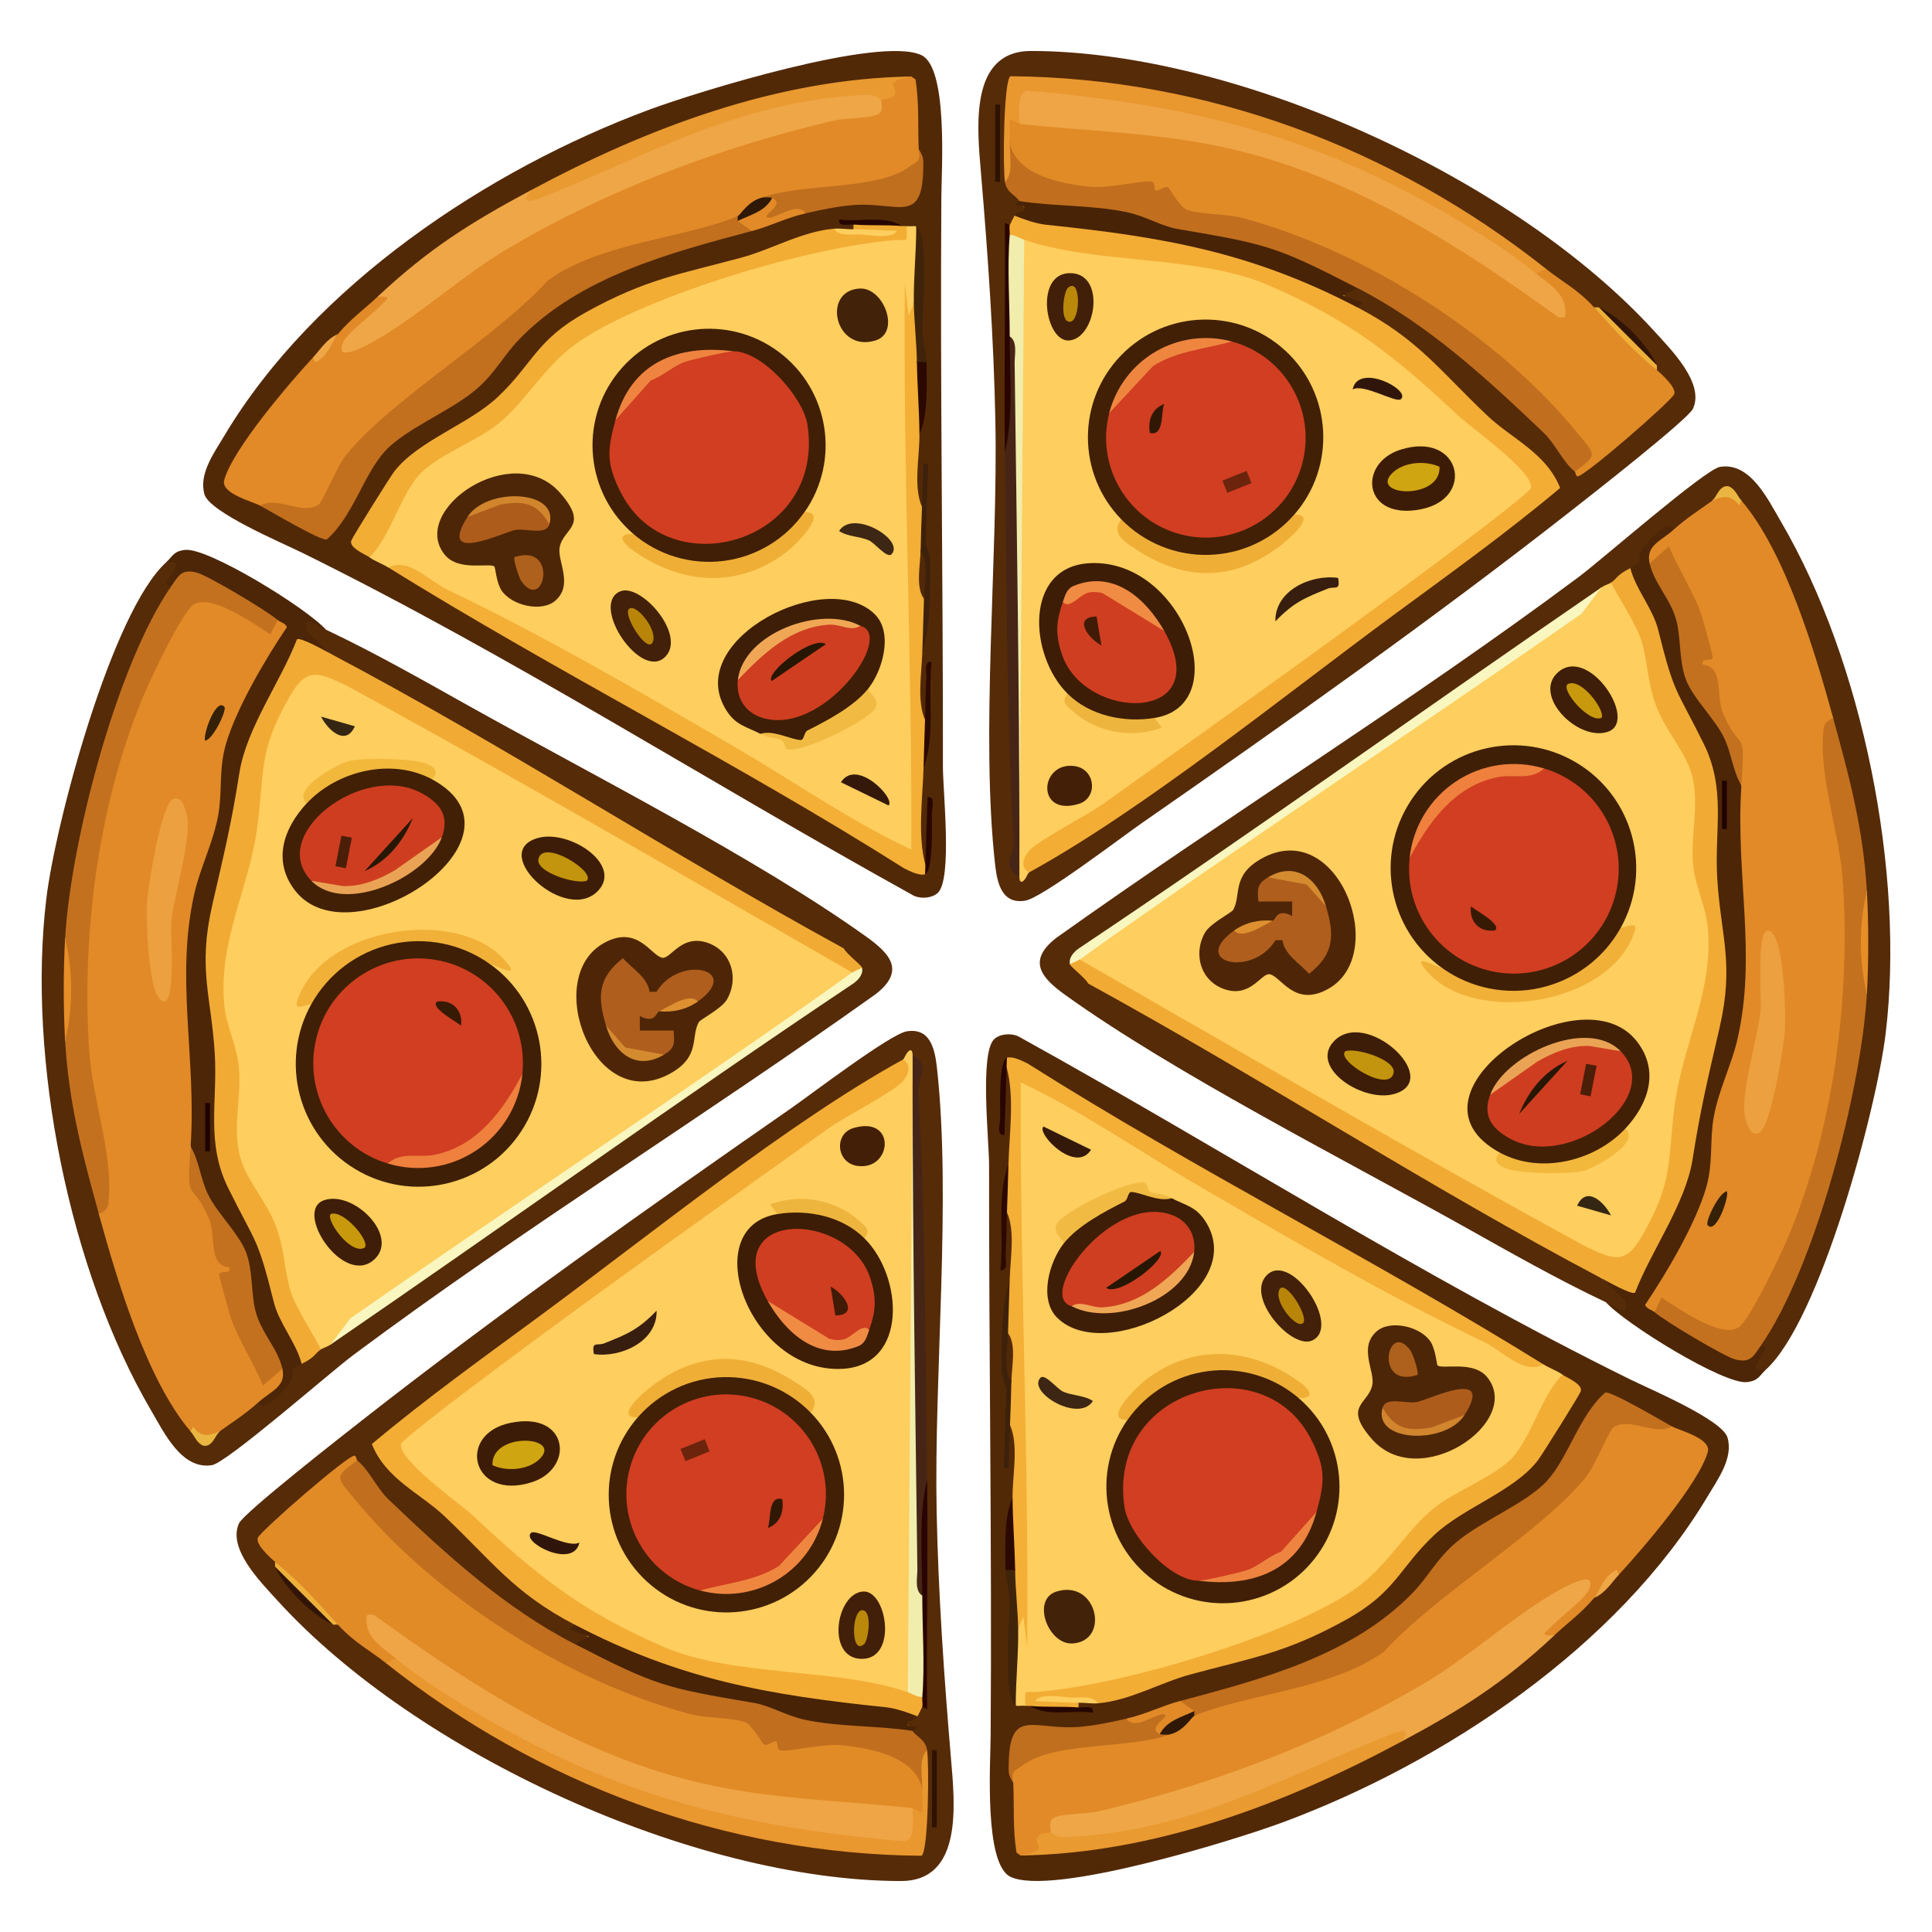 <?xml version="1.0" encoding="UTF-8"?>
<svg id="g" data-name="Слой 1" xmlns="http://www.w3.org/2000/svg" xmlns:xlink="http://www.w3.org/1999/xlink" viewBox="0 0 400 400">
  <defs>
    <style>
      .h {
        fill: #371a04;
      }

      .i {
        fill: #4e2607;
      }

      .j {
        fill: #c3940d;
      }

      .k {
        fill: #e78e27;
      }

      .l {
        fill: #ee8440;
      }

      .m {
        fill: #34190b;
      }

      .n {
        fill: #431f07;
      }

      .o {
        fill: #e18a27;
      }

      .p {
        fill: #f1ab34;
      }

      .q {
        fill: #6c240d;
      }

      .r {
        fill: #3f1f06;
      }

      .s {
        fill: #ba880b;
      }

      .t {
        fill: #411b06;
      }

      .u {
        fill: #de9031;
      }

      .v {
        fill: #d03e21;
      }

      .w {
        fill: #ef803d;
      }

      .x {
        fill: #3d1d05;
      }

      .y {
        fill: #eab641;
      }

      .z {
        fill: #2f1806;
      }

      .aa {
        fill: #d48b30;
      }

      .ab {
        fill: #eca03f;
      }

      .ac {
        fill: #efaf37;
      }

      .ad {
        fill: #d0a512;
      }

      .ae {
        fill: #43220a;
      }

      .af {
        fill: #30160a;
      }

      .ag {
        fill: #3f240a;
      }

      .ah {
        fill: #f1edac;
      }

      .ai {
        fill: #280500;
      }

      .aj {
        fill: #ef8640;
      }

      .ak {
        fill: #cf3e21;
      }

      .al {
        fill: #d1852d;
      }

      .am {
        fill: #c4711f;
      }

      .an {
        fill: #522907;
      }

      .ao {
        fill: #4b1e08;
      }

      .ap {
        fill: #eaa354;
      }

      .aq {
        fill: #2a0400;
      }

      .ar {
        fill: #cf3d20;
      }

      .as {
        fill: #f08b43;
      }

      .at {
        fill: #422006;
      }

      .au {
        fill: #2c0900;
      }

      .av {
        fill: #ae5c1c;
      }

      .aw {
        fill: #e18b27;
      }

      .ax {
        fill: #352613;
      }

      .ay {
        fill: #3e210a;
      }

      .az {
        fill: #c16f1e;
      }

      .ba {
        fill: #562b08;
      }

      .bb {
        fill: #311405;
      }

      .bc {
        fill: #421f08;
      }

      .bd {
        fill: #422009;
      }

      .be {
        fill: #482306;
      }

      .bf {
        fill: #efa646;
      }

      .bg {
        fill: #2e1202;
      }

      .bh {
        fill: #3e1e06;
      }

      .bi {
        fill: #c06f1e;
      }

      .bj {
        fill: #371e0f;
      }

      .bk {
        fill: #efa545;
      }

      .bl {
        fill: #301805;
      }

      .bm {
        fill: #4d2607;
      }

      .bn {
        fill: #c26f1e;
      }

      .bo {
        fill: #412006;
      }

      .bp {
        fill: #d13e21;
      }

      .bq {
        fill: #462516;
      }

      .br {
        fill: #f3af36;
      }

      .bs {
        fill: #eeb53e;
      }

      .bt {
        fill: #c3711f;
      }

      .bu {
        fill: #b88509;
      }

      .bv {
        fill: #e9972f;
      }

      .bw {
        fill: #401f06;
      }

      .bx {
        fill: #fece5e;
      }

      .by {
        fill: #f1bb43;
      }

      .bz {
        fill: #edb139;
      }

      .ca {
        fill: #3e1e08;
      }

      .cb {
        fill: #4c2606;
      }

      .cc {
        fill: #f0a755;
      }

      .cd {
        fill: #ae611c;
      }

      .ce {
        fill: #352008;
      }

      .cf {
        fill: #f9f6bf;
      }

      .cg {
        fill: #f1b038;
      }

      .ch {
        fill: #3d1c07;
      }

      .ci {
        fill: #f2ad35;
      }

      .cj {
        fill: #3d2613;
      }

      .ck {
        fill: #f2b83c;
      }

      .cl {
        fill: #b05e1d;
      }

      .cm {
        fill: #e99a30;
      }

      .cn {
        fill: #f3ad35;
      }

      .co {
        fill: #200200;
      }

      .cp {
        fill: #c8990d;
      }

      .cq {
        fill: #260600;
      }

      .cr {
        fill: #271602;
      }

      .cs {
        fill: #3d1d08;
      }

      .ct {
        fill: #271703;
      }

      .cu {
        fill: #552b08;
      }
    </style>
    <symbol id="a" data-name="Новый символ" viewBox="0 0 153.81 175.29">
      <g id="b" data-name="Cut 1">
        <path class="an" d="M152.12,174.29c-1.28,1.22-3.99,1.33-5.46.33-42.19-23.35-82.98-49.45-126.15-70.74-4.25-2.09-19.13-8.37-20.22-12.07-1.25-4.23,2-8.63,4.15-12.23C23.01,48.49,58.98,24.53,92.41,12.13c10.09-3.74,47.79-15.37,56.33-11.26,5.5,2.64,4.15,23.44,4.11,29.11-.28,39.11.36,78.8.32,118.15,0,5.32,1.98,23.27-1.06,26.17Z"/>
        <path class="bx" d="M147.65,36.33c.92,5.08,1.46,11.42-.5,15.99-.09,37.7.06,75.66.47,113.86l-5.63-1.07c-32.71-19.42-65.68-38.34-98.91-56.74l-4.69-1.41c-1.24-.77-2.79-1.32-3.94-2.12l-.61-2.31c6.04-13.69,12.67-20.51,26.12-27,9.24-10.53,15.66-17.78,28.93-23.54,16.62-7.21,36.18-12.97,54.14-13.49.94-.38,1.81-1.13,2.62-2.23.63.09,1.65-.12,2,.06Z"/>
        <path class="o" d="M148.15,20.34c5.81,8.7-27.43,11.71-29.36,11.19-.49-1.73-1.52-1.6-2.96-1.2-.19,1.73-3.34,3.39-5.12,3.84l-.37,1.59c-13.08,3.37-25.64,7.79-37.68,13.28-14.23,11.82-28.16,23.9-41.78,36.25-5.01,11.47-7.02,13.21-19.08,8.83-1.59-.86-8.19-2.49-7.43-5.28,1.74-6.39,13.54-20.15,18.39-25.4,1.81-.95,3.53-2.57,5.15-4.84,2.8-3.29,5.31-5,8.25-7.75,3.09-2.51,4.28-.81,2.74,2.57l-6.57,6.03c31.86-23.68,67.41-42.18,106.78-48.8l1.37-.57c-.43-4.18,2.68-4.57,6.15-4.81l.86.61c.79,4.82.47,9.63.67,14.44Z"/>
        <path class="bf" d="M140.47,10.09c-.27.38.64,2.34-.74,3.01-1.88.92-6.67.73-9.25,1.33-23.41,5.52-46.59,14.19-67.33,26.45-9.14,5.4-17.6,13.16-26.36,18.41-1.28.77-10.02,6.01-7.8,1,.81-1.84,5.77-5.55,7.58-7.42,1.4-1.44,2.88-2.12-.44-2.01,10.61-9.93,19.07-15.24,31.7-22.02l.81.96c21.15-10.08,46.18-22,71.29-22.28l.52,2.57Z"/>
        <path class="br" d="M38.4,106.96c4.09-2.21,8.3,2.72,12.17,4.57,20.32,9.71,39.85,21.13,59.38,32.5,12.21,7.11,23.9,15.3,36.68,21.32.18-39.04-1.73-78.11-1.34-117.09l.78,6.52,1.08-2.46c1.44,2.81,1.9,9.13.63,12.03,1.49,4.68,1.67,9.69.53,15.02.04,4.82-1.32,10.79.53,15.02.66,2.96.57,6.08-.28,9l.69,10.03c.82,3.66.26,7.34-.34,10.99-.13,4.41-1.17,10.2.56,14.02.79,3.32.3,6.67-.31,10-.19,6.4-1.28,13.94.38,20.02.56.3.54.97-.06,2-1.2.36-3.21-.66-4.36-1.24-34.79-22.01-71.78-40.55-106.72-62.25Z"/>
        <path class="bn" d="M110.7,34.18c.75.31.72.65-.03,1,3.05-.74,4.03-.04,2.94,2.09-16.73,4.47-35.6,9.36-48.24,22.5-3.2,3.33-4.84,6.86-8.8,10.25-5.35,4.59-14.62,8.12-18.95,12.87-4.38,4.8-6.66,13.58-12.01,18.23-1.05.47-12-6.02-13.82-7,3.6-2.01,8.4,1.92,12.03-.11.94-.53,3.8-7.9,5.78-10.36,9.26-11.46,31.1-24.35,41.75-36.11,10.82-7.92,28.51-8.76,39.35-13.36Z"/>
        <path class="ci" d="M144.66,36.24c.33.03.67-.02,1,.03.06,3.76.38,2.66-2.57,2.89-17.28,1.37-50.41,11.15-64.93,20.78-7.19,4.77-10.95,12.16-16.91,17.12-4.43,3.69-13.32,6.81-16.81,11.02-3.74,4.5-5.76,12.49-9.97,16.75-.94-.65-4.33-1.99-3.78-3.49.29-.79,8.01-13.14,8.9-14.3,4.91-6.35,15.43-9.76,21.42-15.41,7.36-6.95,7.86-11.8,18.38-17.61,12.41-6.85,19.27-7.78,32.11-11.26,6.27-1.7,12.47-5.4,19.13-5.97,1.43.78,6.86,1.1,4,.12l.03-1c3.16-.86,6.78-.54,10,.31Z"/>
        <path class="cm" d="M146.62,5.28c-6.62,1.3-2.24,2.11-3.54,3.92-.59.83-2.51.74-2.62.89-1.68-1.34-3.21-1.04-5.15-.91-25.3,1.64-43.28,12.49-65.48,21.26-1.93.76-4.24,1.12-1.99-1.6,24.05-12.91,51.09-23.14,78.77-23.56Z"/>
        <path class="bi" d="M124.73,33.61c-3.03.24-6.07.75-9.12,1.53,1.11-1.51,1.85-3.09,2.21-4.75-.97.8-1.7,1.38-2-.06,8.04-3.02,23.95-1.44,30.4-6.39,1.54-1.18,2.44-.86,1.93-3.61,0,.18.94,1.14.96,2.45.17,13.79-4.86,8.29-14.81,9.14-3.07.26-6.55,1-9.57,1.69Z"/>
        <path class="ag" d="M149.78,64.41c-.4,2.64-1.32,2.5-2-.06-.06-4.01-.57-8.46-.63-12.03-.09-5.3.51-10.68.5-15.99,2.77,1.41,1.21,18.21,1.29,21.59.05,2.27.81,4.33.84,6.49Z"/>
        <path class="ay" d="M148.91,124.41c.1-3.66.25-7.34.34-10.99l-.69-10.03c.07-2.99.14-6.01.28-9s.14-6.01.29-8.99l.99.03-.51,16.49c-.01.42.94,2.22.95,3.96.03,5.73.12,13.2-1.65,18.53Z"/>
        <path class="o" d="M117.82,30.4c2.77,1.3-1.78,3.46-1.12,3.96,1.31,1,6.21-3.54,8.03-.74-4.1.93-7.23,2.62-11.12,3.66l-2.94-2.09c1.83-2.19,4.58-3.62,7.15-4.78Z"/>
        <path class="au" d="M149.78,64.41c.06,4.58.35,11.02-1.47,14.96-.04-5.06-.45-9.98-.53-15.02l2,.06Z"/>
        <path class="au" d="M149.16,148.43c.1-3.32.18-6.67.31-10,.11-2.82.06-5.69.27-8.51.09-1.21-.64-3.74,1.1-3.45-.81,7.06.82,15.28-1.67,21.95Z"/>
        <path class="ai" d="M149.48,170.45l.06-2c.15-4.65.28-9.33.45-13.99,1.75-.18.87,2.3.88,3.51.02,2.3.29,11.97-1.39,12.47Z"/>
        <path class="bx" d="M134.63,36.92c2.98-.04,6.01.27,8.99.29-.82,1.82-5.78.85-7.54.77s-4.46.5-5.45-1.19c1.3-.11,2.68.14,4,.12Z"/>
        <path class="cq" d="M144.66,36.24c-3.3-.29-6.69-.05-10-.31-1.11-.09-3.28.59-2.96-1.08,4.03.65,9.43-.95,12.96,1.39Z"/>
        <path class="bf" d="M22.75,63.45c1.61-1.74,2.81-3.83,5.15-4.84-1.05,1.24-2.09,4.79-4.69,5.84l-.46-1Z"/>
        <path class="bw" d="M124.53,95.46c-.14,6.3-10.36,11.11-16.51,11.81-6.16.7-17.1-1.36-18.94-7.29-9.9-8.46-11.3-23.25-3.17-33.42s22.87-12.05,33.3-4.24c10.43,7.8,12.78,22.47,5.32,33.14Z"/>
        <path class="bm" d="M72.95,113.78c-2.81,2.49-9.05,1.06-11.17-2.1-1.04-1.56-1.28-4.75-1.46-4.93-.96-.89-7.41,1.1-10.29-2.46-7.49-9.27,14.1-24.01,23.91-12.77,6.03,6.91.7,7.18-.11,11.18-.58,2.87,2.91,7.73-.88,11.08Z"/>
        <path class="bh" d="M137.67,132.06c.86,4.99-14.21,13.65-18.51,9.91l-3.79-.6c-2.94-1.55-5.21-1.7-7.29-5.28-8.36-14.36,21.1-29.37,31.02-19.44,3.81,3.82,1.61,11.62-1.43,15.41Z"/>
        <path class="ac" d="M124.53,95.46c5.26-.09-2,6.9-3.49,8.07-10.18,8.01-22.42,7.01-32.53-.49-.81-.6-3.66-3.16.56-3.06,5.17,4.42,11.97,6.45,18.72,5.59,6.75-.86,12.82-4.53,16.72-10.11Z"/>
        <path class="bd" d="M95.6,125.5c-5.05,4.83-15.5-10.81-9.31-13.6,4.27-1.92,13.99,9.11,9.31,13.6Z"/>
        <path class="ae" d="M135.9,49.18c5.02-.31,8.57,9.09,3.34,10.74-8.42,2.65-11.24-10.26-3.34-10.74Z"/>
        <path class="by" d="M137.67,132.06c.64,1.25,2.44,2.33,1.46,4.06-1.42,2.51-14.95,9.21-18.18,8.45-.66-.16-.43-1.62-1.39-1.99-1.29-.49-2.24-.18-4.19-1.21,2.76-.87,6.42,1.26,8.39,1.28.67,0,.65-1.6,1.35-1.96,4.08-2.05,9.63-4.97,12.56-8.63Z"/>
        <path class="cj" d="M142.53,104.2c-.91.94-3.46-2.34-4.67-2.88-1.92-.86-4.5-.76-6.18-1.95,2.92-4.61,13.69,1.9,10.84,4.83Z"/>
        <path class="m" d="M141.91,156.2l-9.85-4.8c3.21-5.1,11.41,3.42,9.85,4.8Z"/>
        <path class="z" d="M117.82,30.4c-1.38,2.79-4.57,3.54-7.15,4.78l.03-1c.59-.25,2.17-3.22,5.12-3.84.36-.08,1.77-.04,2,.06Z"/>
        <path class="an" d="M149.25,113.42c-1.76-2.36-.77-6.89-.69-10.03,1.76,2.36.77,6.89.69,10.03Z"/>
        <path class="bp" d="M85.37,76.41c4.58-10.11,13.58-14.63,24.46-14.24,5.89-.02,14.43,9.51,15.3,15.22,3.72,24.46-28.73,33.63-38.66,14-3.04-6-2.79-8.78-1.1-14.98Z"/>
        <path class="l" d="M109.83,62.16c-1.15,0-8.54,1.68-10.06,2.2-2.34.79-4.62,2.97-7.07,3.83l-7.32,8.22c3.24-11.88,12.73-15.72,24.46-14.24Z"/>
        <path class="av" d="M71.7,97.99c-.69,2.37-4.91.77-7.06,1.17-2.54.47-16.25,7.31-9.9-2.7,4.76-3.85,15.16-6.34,16.96,1.53Z"/>
        <path class="cd" d="M64.48,104.78c9.22-2.99,6.16,11.73,1.41,4.98-.49-.69-1.75-4.56-1.41-4.98Z"/>
        <path class="al" d="M71.7,97.99c-2.51-4.35-5.2-4.96-10.15-4.08l-6.81,2.56c3.94-6.21,19.05-5.66,16.96,1.53Z"/>
        <path class="ak" d="M136.07,119.01c7.45,2-8.1,23.35-20.65,18.92-3.37-1.19-5.12-4.22-4.71-7.71,4.81-9.38,15.25-13.87,25.36-11.22Z"/>
        <path class="cc" d="M136.07,119.01c-1.93,1.27-4.14-.39-6.45-.24-7.96.51-13.72,6.03-18.91,11.46,1.13-9.67,17.09-15.61,25.36-11.22Z"/>
        <path class="bu" d="M92.93,122.66c-1.39,1.53-5.99-5.9-4.77-7.14,1.38-1.41,6.44,4.8,4.77,7.14Z"/>
        <path class="cr" d="M128.95,122.8l-11.23,7.64c-1.48-1.63,8.48-9.5,11.23-7.64Z"/>
      </g>
    </symbol>
    <symbol id="c" data-name="Новый символ 1" viewBox="0 0 176.09 189.59">
      <g id="d" data-name="Cut 2">
        <path class="cu" d="M25.84,2.52c4.24-2.49,4.57-.82,1,5l.54,2.79C15.62,31.04,9.69,55.07,6.97,78.61l-2.13,1.91c.67,6.97.67,14.03,0,21,2.35,4.19,3.63,9.1,3.83,14.74,2.34,7.31,3.4,14.4,3.17,21.26l2.5,1.52c3.38,14.62,8.97,28.15,16.74,40.59l-.24,2.89c2.14,2.01,4.14,2.01,6,0-.7-3.17,5.12-7.18,8-6,2.72-.35,5.27-2.88,6.05-5.48-.38-3.1.22-4.96,2.95-2.52-.34-2.64,1.63-4.7,4-3-.56-2.64.14-2.84,2-1l6.59-5.84c35.33-23.96,69.8-48.01,103.41-72.16-32.73-18.53-68.3-38.87-101.97-58.42-3.01-1.75-5.54-4.18-8.03-6.58-2.03-1.83-4.24-3.05-6.62-3.67-1.41-5.94,2.47-4.04,5.62-1.33,10.11,4.78,19.91,10.37,29.67,15.83,24.92,13.92,59.77,31.65,82.24,47.76,4.87,3.49,8.11,7.01,2,11.82-35.65,25.43-73.12,48.61-108.23,74.77-4.81,3.59-26.16,22.3-29.26,22.8-6.26,1.02-9.89-6.69-12.6-11.31C5.66,149.18-3.05,105.4.97,72.15,2.84,56.62,14.55,12.63,25.84,2.52Z"/>
        <path class="cb" d="M58.84,16.52c-2.84-1.34-4.8-3.38-3.93.43l4.93,4.57c-1.1,1.34-3.06,1.19-5.86-.46-12.07,21.02-17.33,47.62-17.85,71.56,1.44,10.79,2.18,21.65,2.21,32.57,5.66,13.8,11.32,27.57,16.97,41.33l-1.47,1.99c-3.56,1.76-.81.66-2.52,3.95-.3.57-5.21,6.64-6.48,4.05l-.05-2.54c2.73-.1,3.96-1.83,5.05-4.46-3.89-1.24-6.68-8.71-7.8-12.85l-1.39-9.93c-5.23-7.3-8.5-15.04-9.81-23.22l-1.84-3.03c-1.78-21.73-2.71-44.69,5.44-65.14.17-13.85,4.58-28.12,14.09-37.87l.31-2.96c-2.05.62-4.72-.41-8-3.12-5.07-3.91-9.74-5.2-14-3.88l-1.01-.52c.89-2.4,4.13-4.85,0-4.48,1.3-1.16,1.42-2.23,3.87-2.5,4.76-.53,25.17,12.06,29.13,16.5Z"/>
        <path class="bx" d="M167.84,87.52c-33.92,24.75-68.32,48.88-103.21,72.4l-4.79,4.6c-.75.52-1.54.7-2,1-3.9.22-7.17-8.57-8.41-12.33l-2.97-12.91c-7.79-10.84-8.98-20.01-7.62-33.05-4.11-15.55-2.98-31.36,3.39-47.43.98-11.38,3.76-43.68,21.57-33.6,30.29,16.55,60.12,33.92,89.93,51.32,5.01,2.92,9.84,6.03,14.1,9.99Z"/>
        <path class="o" d="M48.84,14.52c.51.45,1.59.61,1.93,1.49-4.38,6.44-10.52,16.89-12.65,24.29-1.48,5.13-.7,9.71-1.54,14.46-1,5.69-3.68,10.87-4.9,16.1-4.1,17.6.41,34.35-.85,52.65.36,6.57,2.54,11.02,6.09,16.48,0,3.66,1.12,6.52,3.38,8.56-2.39,3.98,3.28,18.27,6.18,21.09,1.09-1.01,2.01-1.08,3.35-.12.84,3.76-2.31,4.57-5,7s-5.27,4.03-8,6c-1.97,2.18-3.97,2.18-6,0-9.14-10.68-15.3-31.6-19-45-.12-11-1.45-22.13-3.98-33.37-2.71-29.11,3.75-53.18,13.68-79.81,4.94-13.24,10.55-20.82,24.15-9.98l3.15.15Z"/>
        <path class="p" d="M59.84,21.52c36.07,19.05,70.44,41.43,106.23,61,.57,1.18,3.62,3.38,3.77,4-.38,1.17-1.06,1.95-2,1-34.81-19.95-69.65-40.3-104.96-59.54-5.69-2.63-8.07-3.75-11.6,2.49-6.33,11.17-5.12,14.77-6.58,26.43-1.61,12.91-8.12,23.85-6.91,37.17.41,4.57,2.6,8.48,3.03,12.97.61,6.31-1.4,12.63.28,18.73,1.28,4.65,5.35,9.06,7.21,13.78,2.05,5.18,1.81,9.21,3.18,13.82,1.02,3.4,4.61,8.78,6.34,12.16-1.3.86-1.12,1.58-4,3-1.15-4.44-4.68-8.39-5.76-12.74-3.43-13.73-3.59-11.81-9.42-23.58-4.74-9.57-2.17-18-2.83-28.17-.76-11.83-3.51-17.35-.5-30.52,2.39-10.44,3.9-16.43,5.62-27.38,1.44-9.2,8.57-18.9,11.91-27.61.7-.53,5.84,2.39,6.99,3Z"/>
        <path class="am" d="M48.84,14.52l-1.49,2.98c-3.46-2.19-12.52-8.71-16.06-6.06-2.23,1.67-8.19,14.12-9.62,17.41-9.84,22.63-13.51,50.55-11.81,75.16.65,9.4,4.8,21.03,4.05,30.11-.16,2.01-.14,2.45-2.06,3.4-3.38-12.24-6.27-22.95-7-36,.67-6.97.67-14.03,0-21C5.94,60.78,15.53,23.74,26.84,7.52c1.48-2.12,2.09-3.62,5.24-2.82,2.26.57,14.6,7.92,16.76,9.82Z"/>
        <path class="cf" d="M59.84,164.52l4.08-5.42c34.5-24.04,69.65-47.22,103.92-71.58.59-.42,1.37-.63,2-1,.35,1.42-.93,2.73-2.06,3.44-36.35,24.31-71.89,49.84-107.94,74.56Z"/>
        <path class="k" d="M4.84,101.52c-.36-6.43-.36-14.57,0-21,1.67,6.09,1.67,14.91,0,21Z"/>
        <path class="y" d="M36.84,182.52c-.79.57-1.47,3.36-3.39,2.95-1.38-.56-1.8-2-2.61-2.95l.49-.98c1.59,2.19,3.22,1.96,5.51.98Z"/>
        <path class="bt" d="M49.84,169.52l-4.01,3.52c-1.83-4.42-4.9-9.21-6.51-13.56-.41-1.1-2.56-8.92-2.56-9.41,0-1.06,2.61.12,2.07-1.53-4.53-.4-2.59-6.5-4.26-10.25-3.77-8.49-4.6-2.18-3.74-14.76,1.8,3.03,2.02,6.63,3.6,9.9,1.88,3.9,6.48,8.22,7.91,12.09s.98,8.36,1.93,12.07c1.19,4.6,4.6,7.68,5.56,11.94Z"/>
        <rect class="co" x="33.84" y="114.52" width="1.01" height="9.99"/>
        <path class="r" d="M92.72,85.69c11.17,7.91,14.07,23.23,6.57,34.68s-22.71,14.9-34.42,7.81-15.7-22.16-9.05-34.12c-1.03-6.82,10.08-12.32,16.32-13.56,6.36-1.27,18-1.06,20.57,5.19Z"/>
        <path class="i" d="M136.07,97.75c-1.75,3.02.41,7.12-5.86,10.63-15.8,8.86-26.64-19.67-13.92-26.91,7.06-4.02,9.85,2.56,12.19,2.98,1.73.31,3.83-4.74,9.04-3.2s6.94,7.31,4.37,11.82c-1.1,1.93-5.5,4.13-5.81,4.68Z"/>
        <path class="at" d="M80.84,47.52c22.24,12.06-16.9,38.05-28.44,22.94-4.64-6.08-2.32-12.82,2.44-17.94,2.5-8.37,19.14-10.35,25.79-6.38.26.15.27.71.21,1.38Z"/>
        <path class="cg" d="M55.82,94.07c-2.74.63-3.69,1.2-2.57-1.64,5.69-14.46,32.91-18.49,42.62-7.45,3.38,3.85-.67,1.58-3.16.71-5.89-4.17-13.28-5.64-20.31-4.04-7.04,1.6-13.07,6.11-16.58,12.42Z"/>
        <path class="cs" d="M102.54,59.71c6.47-2.01,17.7,5.31,12.76,10.76-6.54,7.23-22.74-7.66-12.76-10.76Z"/>
        <path class="ca" d="M58.48,134.65c6.17-2.09,15.73,7.54,10.31,12.33-6.37,5.62-16.72-10.16-10.31-12.33Z"/>
        <path class="ck" d="M80.84,47.52c-8.4-4.55-19.69-1.78-26,5-3.42-3.13,7.02-8.41,8.71-8.79,3.12-.71,13.18-.6,16.04.54,1.68.67,2.83,1.53,1.25,3.25Z"/>
        <path class="ax" d="M64.84,36.53c-1.93,4.29-5.65.68-7-2l7,2Z"/>
        <path class="ab" d="M27.35,51.52c1.71-.39,2.03,1.38,2.49,2.54,1.74,4.32-2.46,17.2-2.99,22.97-.22,2.42.97,16.49-1.51,16.47-3.42-.03-3.72-17.68-3.54-20.52.21-3.22,2.97-20.86,5.55-21.46Z"/>
        <path class="ce" d="M37.83,32.52c.54.65-2.31,6.73-3.99,6.99-.55-1.08,2.26-9.08,3.99-6.99Z"/>
        <path class="bp" d="M99.52,108.49c-3.85,13.46-14.28,19.4-27.85,18.57-10.96-3.3-17.47-14.55-14.87-25.7,2.6-11.15,13.41-18.36,24.71-16.48s19.18,12.22,18.01,23.61Z"/>
        <path class="w" d="M71.68,127.06c2.63-2.52,6.32-1.19,9.43-1.77,9.07-1.71,14.49-9.38,18.42-16.8-.66,6.44-4.16,12.25-9.55,15.85s-12.1,4.59-18.3,2.72Z"/>
        <path class="cl" d="M116.84,98.52c-1.75-5.93-1.8-9.8,3.5-13.98,1.95,2.21,5.05,3.89,5.52,6.97l1.44-.02c4.74-7.76,17.89-4.66,8.54,2.03l-8,2c-.67.31-.8,2.66-4,1v3s7,0,7,0c.19,2.69.28,3.62-2,5-5.68,1.32-9.63-.78-12-6Z"/>
        <path class="aa" d="M128.84,104.52c-5.75,3.45-10.35-.4-12-6l3.99,4.51,8.01,1.49Z"/>
        <path class="u" d="M135.84,93.52c-2.3,1.64-5.19,2.31-8,2,2.01-.91,6.36-3.98,8-2Z"/>
        <path class="ar" d="M82.84,59.52c-6.49,7.54-17.21,14.21-27,9-9.26-9.49,10.58-24.61,22.7-18.2,4.24,2.25,5.84,4.98,4.3,9.2Z"/>
        <path class="ap" d="M82.84,59.52c-2.95,8.13-20.04,16.13-27,9l6.49,1.09c3.89.13,7.53-1.37,10.81-3.28l9.69-6.81Z"/>
        <path class="j" d="M112.83,68.51c-2.14.82-10.56-1.76-9.99-4.48.91-4.36,12.06,2.68,9.99,4.48Z"/>
        <path class="cp" d="M66.83,144.51c-2.94,1.51-8.1-5.9-6.99-6.99,2.53-1.05,8.37,5.7,6.99,6.99Z"/>
        <path class="h" d="M86.83,98.52c-.49-.57-6.59-3.74-4.98-4.99,3.18-.47,5.38,1.8,4.98,4.99Z"/>
        <path class="ct" d="M76.84,55.53c-1.88,4.71-5.21,8.93-9.99,10.99l9.99-10.99Z"/>
        <polygon class="ao" points="62.06 59.17 64.22 59.6 62.98 65.93 60.81 65.5 62.06 59.17"/>
      </g>
    </symbol>
    <symbol id="e" data-name="Новый символ 2" viewBox="0 0 148.46 176.01">
      <g id="f" data-name="Cut 3">
        <path class="ba" d="M138.74.1c4.72-.77,5.79,3.31,6.25,7.34,3.06,27.2-.61,63.54-.04,92.04.34,16.97,1.54,34.32,2.96,51.04.81,9.56,2.56,25.53-10.42,25.5-42.85-.1-100.27-26.46-129.01-58.07-3.51-3.86-10.39-10.74-7.96-16,1.03-2.23,21.84-18.48,25.58-21.41,28.16-22.06,59.15-43.97,88.58-64.42,4.23-2.94,20.64-15.46,24.07-16.02Z"/>
        <path class="bx" d="M139.98,4.93c1.29,1.72,1.57,4.58,0,6-.14,41.22-.1,83.59.57,124.79l-1.57,1.21c-3.39,1.07-7.34.84-11.83-.68-26.29-1.25-46.13-7.22-67.01-23.3-3.11-2.39-27.87-23-27.97-26.4-.04-1.25.09-2.24,1.16-2.99C66.25,57.69,102.5,31.34,136.86,8.57l1.12-2.63c.32-.18.7-1.68,1.5-1.94.55-.03.45.91.5.94Z"/>
        <path class="aw" d="M24.98,88.93c.31,1.76-.24,2.73-1.4,3.76,20.21,24.9,50.48,44.71,82.45,48.61,2.38,2.51,4.97,4.41,7.79,5.69,9.26-1.63,27.61-2.71,28.17,9.94,1.7,3.57-.06,9.27-2,4l-4.07,1.61c-39.79-.22-74.85-13.99-106.22-38.14,2.47,1.69,3.57,3.54,3.29,5.54,1.06,2.24-.11,1.84-2,1-3.47-2.76-6.52-4.21-10-8-4.55-3.94-8.85-8.5-13-13-1.06-.88-4.14-3.7-3.57-5,.65-1.48,18.74-17.24,20.04-17,.42.22.35.86.53,1Z"/>
        <path class="cn" d="M137.98,5.93c1.9,1.09,1.17,3.1-.01,4.49-1.86,2.19-11.9,7.26-15.3,9.69-25.92,18.54-52.23,37.14-77.6,56.4-1.59,1.21-10.89,8.34-11.01,9.04-.59,3.36,12.22,12.32,14.94,14.86,13.37,12.51,22.47,19.84,39.75,27.25,14.14,6.07,36.06,4.26,50.23,9.27,1.88-2.03,2.71-1.69,3,1,.85.27.66,1.37,0,2-.02.11-.9,1.85-1,2-2.36,1.2-3.81.86-6.31.16-13.67-1.56-28.53-3.58-41.72-7.57-8.51-2.58-16.98-5.33-22.97-11.59-12.68-6.63-17.05-13.13-26.99-22.51-4.99-4.71-12.11-7.65-14.97-14.88,11.13-9.34,22.95-17.82,34.64-26.42,22.42-16.5,51.7-40.22,75.32-53.18Z"/>
        <path class="az" d="M69.98,126.93l2.66-.65c20.93,9.42,43,15.13,66.21,17.14l1.13,1.51c.72,1.24,2.62,1.66,3,4-.24,2.82-.57,5.48-1,8-1.47-6.59-10.34-8.35-16.49-9.01-4.07-.43-11.02,1.37-12.9,1.07-.66-.1-.59-1.75-.77-1.84-.62-.3-1.66.95-2.64.62-.29-.1-2.4-4.1-3.88-4.63-2.76-.99-8.04-.8-11.36-1.68-25.09-6.6-53.05-24.32-69.48-44.52-3.6-4.43-4.53-4.42.51-8.01,2.41,1.88,4.07,5.77,6.46,8.04,11.89,11.34,23.93,22.44,38.54,29.96Z"/>
        <path class="bv" d="M139.98,160.93l1.99,1.01c.05-1.66-.04-3.34,0-5.01.07-2.52-.82-6.32,1-8,.45,2.8.29,20.96-1.14,21.86-40.62-.33-79.43-14.92-110.86-39.86l2-1,2.88-.25c29.38,22,65.08,33.67,102.04,36.11-.33-2.59.37-4.21,2.08-4.86Z"/>
        <path class="be" d="M140.98,141.93c-.36.53-1.3,1-1.99,1.02-.32,1.44.59.85,1.84,1.13.05.46-.88.8-.85.85-7.31-1.12-14.97-.78-22.22-2.28-3.77-.78-7.31-2.95-10.51-3.49-18.56-3.14-20.41-3.56-37.26-12.24l3.01-1.5-4.01-1.51,1-.99c21.82,11.4,40.01,14.58,64.39,17.11,2.18.23,4.57,1.09,6.61,1.89Z"/>
        <path class="bq" d="M142.98,92.93c-.34,8.08-.67,16.08-1,24-1.45,1.39-2.11.52-1.97-2.61l-.03-103.39v-6c3.95,2.54,1.03,4.53,1.19,7.5,1.49,26.51,1.44,53.92,1.81,80.5Z"/>
        <path class="aq" d="M142.98,92.93c.22,15.82-.16,31.68,0,47.52l-1-.52c.12-.56-.05-1.35,0-2-1.74-2.1-2.13-18.26-1.33-19.71.28-.52.78-.92,1.33-1.29.01-7.76-.85-16.57,1-24Z"/>
        <path class="bz" d="M20.98,122.93h-1c-4.57-3.32-8.67-7.42-12-12v-1c5.65,4.67,8.45,8.05,13,13Z"/>
        <path class="bb" d="M19.98,122.93c-4.46-2.02-9.94-7.49-12-12l12,12Z"/>
        <rect class="bg" x="143.98" y="148.93" width="1" height="16"/>
        <path class="bo" d="M118.87,79.04c9.22,9.45,9.22,24.53.02,33.99s-24.27,9.88-33.98.93-10.52-24-1.84-33.94c1-6.13,11.43-10.05,17.63-10.21s16.78,3.05,18.16,9.23Z"/>
        <path class="x" d="M129.98,42.93c8.02,7.91,9.11,26.31-4.54,27.04-19.28,1.02-30.32-29.32-13.46-32.04,3.96-4.08,16.14-.53,18,5Z"/>
        <path class="ah" d="M141.98,116.93c0,6.72.54,14.46,0,21-1.11-.01-2.01-.65-3-1l1-126c0,33.46.57,67.03.98,100.51.02,1.69-.64,4.45,1.02,5.49Z"/>
        <path class="ac" d="M118.87,79.04c-4.75-4.87-11.31-7.53-18.11-7.35s-13.21,3.2-17.68,8.33c-5.16.12,1.49-5.4,2.97-6.52,9.59-7.28,19.59-7.34,29.63-.76,2.08,1.36,5.6,3.19,3.2,6.3Z"/>
        <path class="ch" d="M56.71,81.16c12.13-2.5,13.35,9.5,4.33,12.32-12.36,3.87-15.58-10.01-4.33-12.32Z"/>
        <path class="bc" d="M129.66,116.08c4.99-.41,7.28,13.94-.18,13.94s-5.43-13.48.18-13.94Z"/>
        <path class="n" d="M127.69,20.13c8.99-2.71,8.09,8.84.86,7.83-4.39-.61-4.88-6.61-.86-7.83Z"/>
        <path class="bs" d="M129.98,42.93c-4.63-4.57-11.7-6.02-18-5l-1.49-2c6.2-2.38,13.63-.97,18.54,3.48,1.24,1.12,2.37,1.85.95,3.52Z"/>
        <path class="bj" d="M73.99,66.93c-.51-2.84.69-1.64,2.19-2.25,4.76-1.91,7.07-2.87,10.79-6.75.17,6.35-7.38,9.8-12.98,8.99Z"/>
        <path class="af" d="M70.98,105.94c-1.16,5.64-12.14-.12-10-2,1.03-.91,7.67,3.29,10,2Z"/>
        <path class="bk" d="M139.98,160.93c-.03,1.89.68,6.34-1.58,6.88-25.73-2.16-49.5-6.79-72.78-18.03-10.01-4.83-24.16-12.83-32.64-19.86-2.52-2.09-5.83-3.89-6.03-7.48-.09-1.57-.16-1.74,1.51-1.51,20.4,14.81,42.36,28.85,67.29,34.72,14.68,3.45,29.31,3.69,44.23,5.27Z"/>
        <path class="bp" d="M121.39,101.03c-5.09,10.39-13.83,15.47-25.39,14.84-10.98-2.96-17.5-14.23-14.6-25.23s14.16-17.57,25.16-14.71,17.63,14.08,14.82,25.1Z"/>
        <path class="aj" d="M121.39,101.03c-1.37,5.35-4.82,9.94-9.59,12.73s-10.46,3.55-15.8,2.11c5.49-1.58,11.31-1.91,16.32-5.1l9.06-9.74Z"/>
        <path class="v" d="M130.98,61.93c-7.28,7.39-15.25-.24-21-6-10.87-19.24,16.62-18.87,21.23-4.73,1.36,4.18,1.15,6.75-.23,10.73Z"/>
        <path class="as" d="M130.98,61.93c-.45,1.3-.78,2.75-2.23,3.34-8.42,3.43-15.09-2.82-18.77-9.34l12.75,7.82c.88.26,1.76.32,2.67.19,2.02-.28,4.15-3.67,5.58-2.01Z"/>
        <path class="ad" d="M62.71,88.68c-2.36,2.27-6.8,2.6-9.72,1.24-.3-7.01,14.75-6.08,9.72-1.24Z"/>
        <path class="s" d="M129.97,126.93c-2.8,2.6-2.69-6.85-.48-6.98s1.34,6.18.48,6.98Z"/>
        <polygon class="q" points="96.93 84.54 97.95 87.06 92.94 89.08 91.92 86.55 96.93 84.54"/>
        <path class="bl" d="M112.98,96.94c.4,2.63-.41,5-2.99,5.99.73-1.6-.07-6.78,2.99-5.99Z"/>
        <path class="t" d="M123.99,58.93l-1-6c2.91,1.57,5.91,5.92,1,6Z"/>
      </g>
    </symbol>
  </defs>
  <g>
    <use width="153.81" height="175.29" transform="translate(42.05 10.56)" xlink:href="#a"/>
    <use width="148.46" height="176.01" transform="translate(48.97 213.43)" xlink:href="#e"/>
    <use width="176.09" height="189.59" transform="translate(8.63 113.84)" xlink:href="#c"/>
  </g>
  <g>
    <use width="153.81" height="175.29" transform="translate(357.95 389.44) rotate(-180)" xlink:href="#a"/>
    <use width="148.46" height="176.01" transform="translate(351.03 186.57) rotate(-180)" xlink:href="#e"/>
    <use width="176.09" height="189.59" transform="translate(391.37 286.16) rotate(-180)" xlink:href="#c"/>
  </g>
</svg>